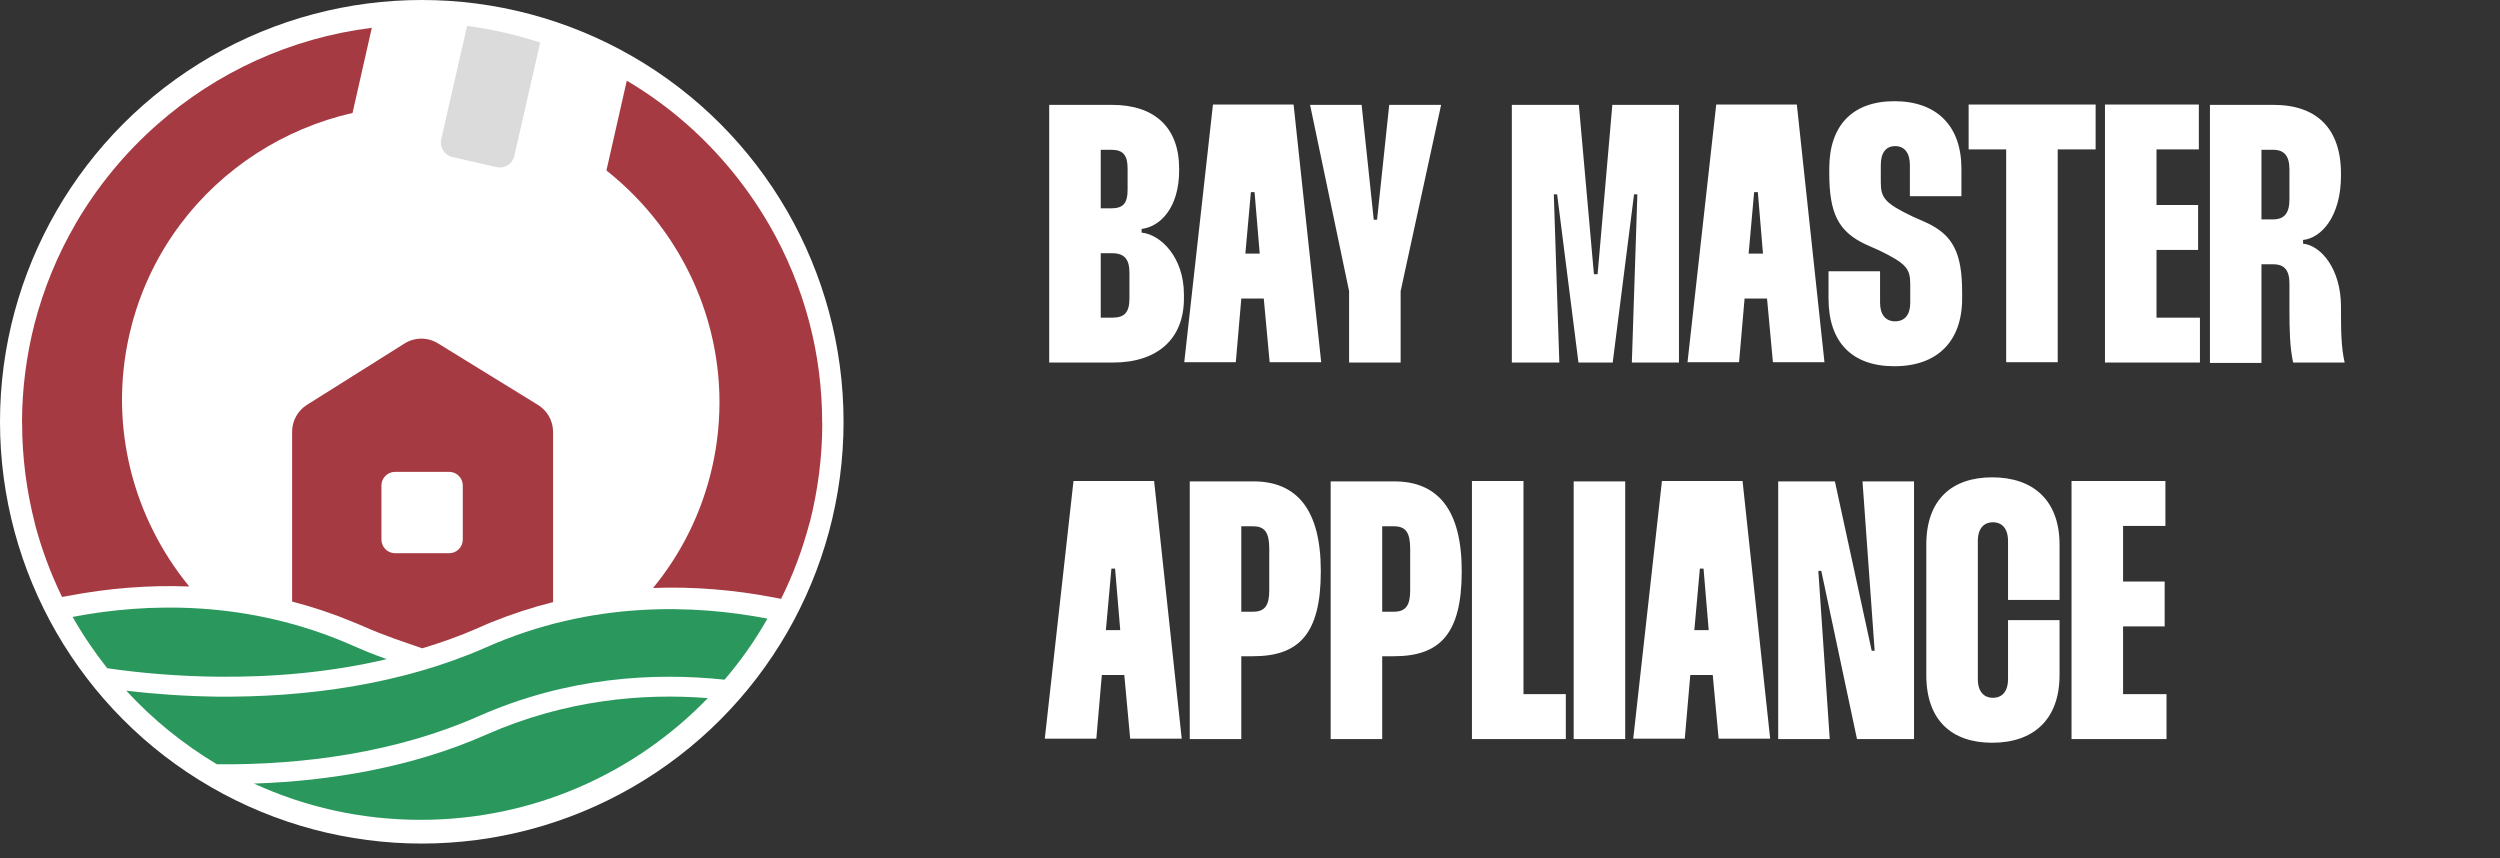 <svg width="166" height="57" viewBox="0 0 166 57" fill="none" xmlns="http://www.w3.org/2000/svg">
<rect x="0" y="0" width="166" height="57" fill="#333333" stroke="none"/>
<circle cx="28.006" cy="28.006" r="28.006" fill="white"/>
<path fill-rule="evenodd" clip-rule="evenodd" d="M16.866 52.029C20.233 53.578 23.98 54.437 27.924 54.437C35.419 54.437 42.18 51.339 46.998 46.355C42.716 46.017 37.56 46.454 32.291 48.777C27.431 50.931 21.994 51.86 16.866 52.029Z" fill="#2A985D"/>
<path fill-rule="evenodd" clip-rule="evenodd" d="M8.386 45.863C10.133 47.763 12.161 49.41 14.401 50.748H14.443C20.092 50.804 26.304 49.974 31.756 47.566C37.673 44.947 43.448 44.638 48.111 45.131C49.182 43.877 50.139 42.526 50.957 41.076C46.125 40.147 39.321 39.865 32.291 42.977C26.657 45.468 20.247 46.313 14.429 46.257C12.316 46.229 10.274 46.088 8.386 45.863Z" fill="#2A985D"/>
<path fill-rule="evenodd" clip-rule="evenodd" d="M4.822 40.963C5.498 42.16 6.273 43.3 7.118 44.37C9.344 44.694 11.823 44.905 14.443 44.934C18.064 44.976 21.938 44.652 25.685 43.765L25.6 43.737C24.839 43.469 24.107 43.174 23.417 42.864C16.43 39.781 9.654 40.034 4.822 40.963Z" fill="#2A985D"/>
<path fill-rule="evenodd" clip-rule="evenodd" d="M35.868 2.826L34.15 10.358C34.029 10.887 33.502 11.218 32.972 11.098L30.04 10.429C29.509 10.307 29.176 9.778 29.297 9.246L31.015 1.721C31.834 1.829 32.656 1.976 33.478 2.163C34.292 2.349 35.089 2.571 35.868 2.826Z" fill="#DBDBDB"/>
<path fill-rule="evenodd" clip-rule="evenodd" d="M43.753 14.87C42.751 13.555 41.581 12.359 40.267 11.319L41.619 5.355C43.044 6.2 44.384 7.175 45.621 8.263H45.621C47.758 10.151 49.598 12.391 51.041 14.87H43.753ZM23.408 7.5C18.85 8.538 14.789 11.155 11.994 14.87H5.012C6.456 12.391 8.295 10.151 10.446 8.263H10.446C14.341 4.829 19.261 2.524 24.689 1.846L23.408 7.5ZM8.774 21.478C9.434 19.024 10.543 16.799 11.994 14.871H5.015C3.826 16.913 2.906 19.14 2.298 21.478H8.774ZM43.753 14.871C45.254 16.842 46.378 19.084 47.051 21.478H53.76C53.151 19.14 52.232 16.913 51.043 14.871H43.753ZM2.296 21.479H8.774C8.706 21.731 8.643 21.985 8.585 22.241C7.204 28.338 8.862 34.423 12.567 38.943C9.891 38.839 7.191 39.055 4.517 39.568L4.121 39.638C3.357 38.075 2.748 36.426 2.296 34.707L2.303 34.707C1.765 32.594 1.468 30.369 1.468 28.086H1.461C1.461 25.804 1.758 23.592 2.296 21.479ZM23.477 41.315C22.14 40.758 20.776 40.302 19.396 39.943L19.396 28.667C19.396 27.943 19.767 27.27 20.38 26.884L26.858 22.81C27.537 22.382 28.4 22.378 29.083 22.799L35.722 26.887C36.345 27.27 36.724 27.949 36.724 28.68V39.981C35.34 40.328 33.974 40.772 32.632 41.315H23.477ZM47.291 31.011C46.6 34.059 45.226 36.776 43.362 39.042C46.047 38.941 48.755 39.162 51.437 39.681L51.861 39.765C52.668 38.159 53.29 36.468 53.757 34.707L53.765 34.707C54.303 32.594 54.6 30.368 54.6 28.086H54.592C54.592 25.804 54.309 23.592 53.758 21.479H47.051C47.899 24.494 48.029 27.751 47.291 31.011ZM32.632 41.315H23.478C23.69 41.4 23.888 41.484 24.086 41.569C24.779 41.879 25.473 42.146 26.166 42.4L28.034 43.048C29.307 42.668 30.567 42.217 31.784 41.681C32.066 41.555 32.349 41.428 32.632 41.315ZM26.234 31.331C25.733 31.331 25.327 31.737 25.327 32.238V35.827C25.327 36.328 25.733 36.734 26.234 36.734H29.823C30.323 36.734 30.729 36.328 30.729 35.827V32.238C30.729 31.737 30.323 31.331 29.823 31.331H26.234Z" fill="#A63A42"/>
<path d="M69.667 6.964V24.074H73.895C76.853 24.074 78.613 22.509 78.613 19.821V19.552C78.613 17.083 77.073 15.568 75.802 15.446V15.201C77.048 15.055 78.295 13.784 78.295 11.315V11.193C78.295 8.48 76.682 6.964 73.847 6.964L69.667 6.964ZM73.089 9.946H73.798C74.58 9.946 74.873 10.313 74.873 11.193V12.61C74.873 13.49 74.58 13.832 73.798 13.832H73.089V9.946ZM73.089 16.814H73.847C74.653 16.814 74.995 17.206 74.995 18.11V19.821C74.995 20.725 74.677 21.092 73.871 21.092H73.089V16.814ZM80.541 6.94L78.635 24.049L82.057 24.049L82.423 19.821H83.914L84.305 24.049H87.727L85.894 6.94L80.541 6.94ZM82.692 16.839L83.059 12.757H83.303L83.645 16.839H82.692ZM86.989 6.964L89.58 19.332V24.074H93.002V19.332L95.69 6.964L92.244 6.964L91.437 14.59H91.217L90.411 6.964L86.989 6.964ZM100.386 6.964V24.074L103.539 24.074L103.173 12.904H103.393L104.81 24.074H107.083L108.501 12.904H108.721L108.354 24.074H111.483V6.964L107.059 6.964L106.081 18.208H105.837L104.835 6.964H100.386ZM113.958 6.94L112.051 24.049H115.473L115.84 19.821H117.331L117.722 24.049H121.144L119.31 6.94L113.958 6.94ZM116.109 16.839L116.475 12.757H116.72L117.062 16.839H116.109ZM130.238 13.026V11.193C130.238 8.358 128.6 6.72 125.789 6.72C123.027 6.72 121.463 8.309 121.463 11.193V11.486C121.463 14.15 122.05 15.372 123.883 16.228L124.812 16.643C126.571 17.499 126.84 17.841 126.84 18.867V20.114C126.84 20.896 126.474 21.336 125.838 21.336C125.203 21.336 124.836 20.896 124.836 20.09V18.012H121.414V19.821C121.414 22.729 122.978 24.318 125.789 24.318C128.624 24.318 130.286 22.68 130.286 19.821V19.43C130.286 16.765 129.675 15.592 127.867 14.761L127.036 14.395C125.129 13.49 124.885 13.124 124.885 12.097V10.948C124.885 10.142 125.227 9.702 125.838 9.702C126.449 9.702 126.816 10.142 126.816 10.948V13.026L130.238 13.026ZM139.15 6.94L130.717 6.94V9.922H133.21V24.049H136.632V9.922H139.15V6.94ZM146.003 9.922V6.94L139.77 6.94V24.074H146.076V21.092H143.192V16.594H145.954V13.613H143.192V9.922L146.003 9.922ZM146.74 6.964V24.098H150.161V17.548H150.944C151.677 17.548 152.019 17.939 152.019 18.819V20.578C152.019 21.898 152.043 23.047 152.263 24.074H155.685C155.465 23.12 155.441 22.069 155.441 20.603V20.358C155.441 17.865 154.121 16.301 152.923 16.179V15.934C154.121 15.812 155.441 14.395 155.441 11.657V11.535C155.441 8.504 153.803 6.964 150.968 6.964L146.74 6.964ZM150.161 9.946H150.944C151.677 9.946 152.019 10.362 152.019 11.242V13.246C152.019 14.15 151.677 14.566 150.944 14.566H150.161V9.946ZM71.28 31.94L69.374 49.049H72.796L73.162 44.821H74.653L75.044 49.049H78.466L76.633 31.94H71.28ZM73.431 41.839L73.798 37.757H74.042L74.384 41.839H73.431ZM79 31.964V49.074H82.421V43.574H83.204C86.234 43.574 87.701 42.108 87.701 37.953V37.904C87.701 33.846 86.112 31.964 83.228 31.964L79 31.964ZM82.421 34.946H83.204C83.986 34.946 84.279 35.362 84.279 36.437V39.199C84.279 40.201 83.986 40.617 83.204 40.617H82.421V34.946ZM88.356 31.964V49.074L91.778 49.074V43.574H92.56C95.591 43.574 97.058 42.108 97.058 37.953V37.904C97.058 33.846 95.469 31.964 92.585 31.964H88.356ZM91.778 34.946H92.56C93.342 34.946 93.636 35.362 93.636 36.437V39.199C93.636 40.201 93.342 40.617 92.56 40.617H91.778V34.946ZM97.737 31.94L97.737 49.074H103.97V46.092H101.159V31.94H97.737ZM104.492 31.964V49.074H107.914V31.964H104.492ZM110.353 31.94L108.447 49.049H111.869L112.235 44.821H113.726L114.118 49.049H117.539L115.706 31.94H110.353ZM112.504 41.839L112.871 37.757H113.115L113.458 41.839H112.504ZM123.67 31.964L124.477 43.208H124.281L121.837 31.964H118.073V49.074H121.495L120.737 37.904H120.933L123.304 49.074H127.092V31.964L123.67 31.964ZM131.328 35.924C131.328 34.995 131.817 34.677 132.33 34.677C132.844 34.677 133.333 34.995 133.333 35.924V39.835L136.754 39.835V36.168C136.754 33.211 134.995 31.695 132.282 31.695C129.617 31.695 127.906 33.162 127.906 36.168V44.821C127.906 47.852 129.617 49.318 132.282 49.318C134.995 49.318 136.754 47.803 136.754 44.821V41.179L133.333 41.179V45.09C133.333 46.018 132.844 46.336 132.33 46.336C131.817 46.336 131.328 46.018 131.328 45.09V35.924ZM143.783 34.922V31.94H137.55V49.074H143.856V46.092H140.972V41.594H143.734V38.612H140.972V34.922H143.783Z" fill="white"/>
</svg>
